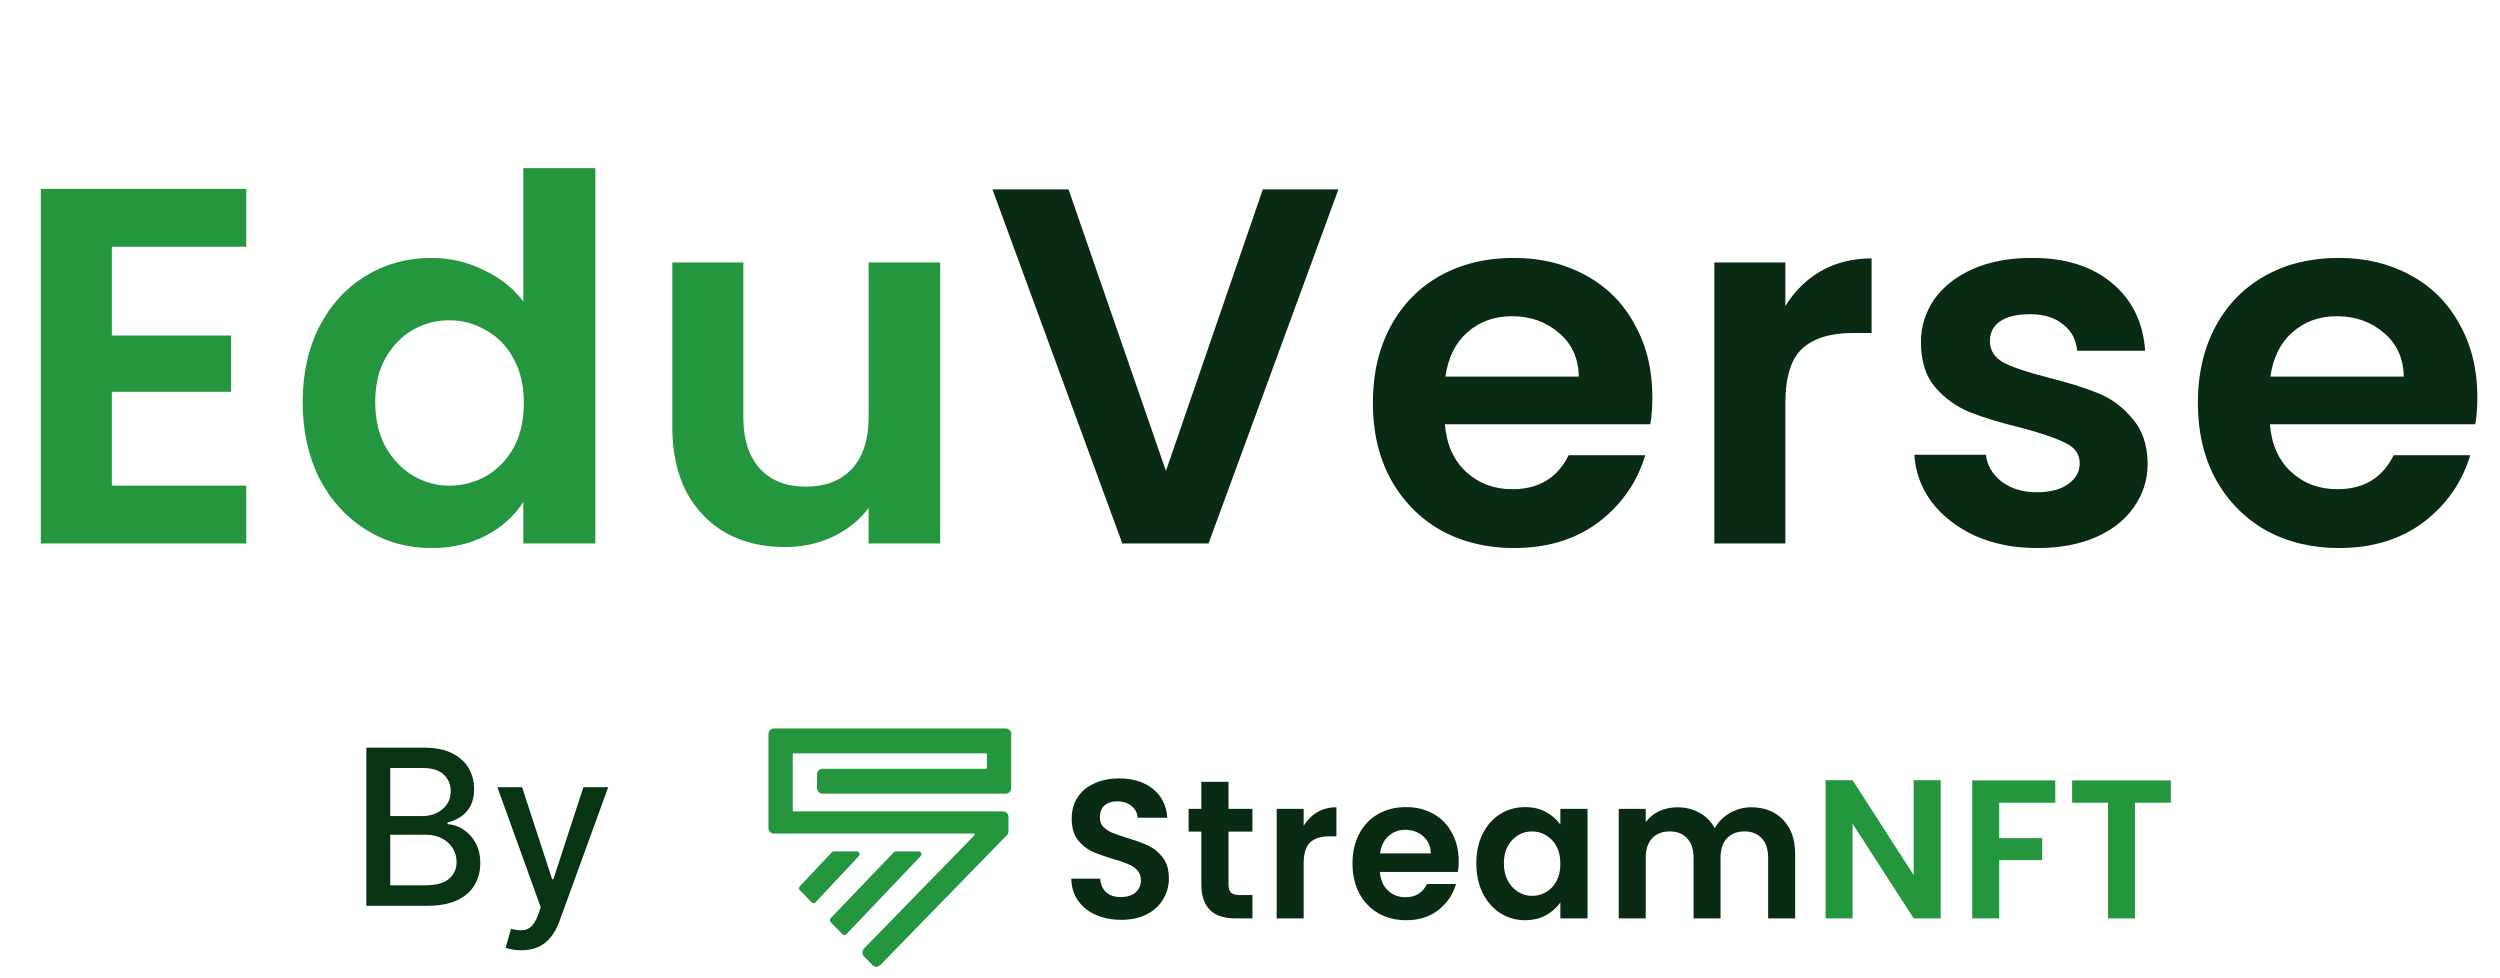 <svg width="69" height="27" viewBox="0 0 69 27" fill="none" xmlns="http://www.w3.org/2000/svg">
<path d="M3.087 6.81V9.26H6.377V10.814H3.087V13.404H6.797V15H1.127V5.214H6.797V6.81H3.087ZM8.354 11.094C8.354 10.31 8.508 9.615 8.816 9.008C9.133 8.401 9.562 7.935 10.104 7.608C10.645 7.281 11.247 7.118 11.91 7.118C12.414 7.118 12.895 7.23 13.352 7.454C13.809 7.669 14.173 7.958 14.444 8.322V4.64H16.432V15H14.444V13.852C14.201 14.235 13.861 14.543 13.422 14.776C12.983 15.009 12.475 15.126 11.896 15.126C11.242 15.126 10.645 14.958 10.104 14.622C9.562 14.286 9.133 13.815 8.816 13.208C8.508 12.592 8.354 11.887 8.354 11.094ZM14.458 11.122C14.458 10.646 14.364 10.24 14.178 9.904C13.991 9.559 13.739 9.297 13.422 9.12C13.104 8.933 12.764 8.84 12.4 8.84C12.036 8.84 11.7 8.929 11.392 9.106C11.084 9.283 10.832 9.545 10.636 9.89C10.449 10.226 10.356 10.627 10.356 11.094C10.356 11.561 10.449 11.971 10.636 12.326C10.832 12.671 11.084 12.937 11.392 13.124C11.709 13.311 12.045 13.404 12.4 13.404C12.764 13.404 13.104 13.315 13.422 13.138C13.739 12.951 13.991 12.69 14.178 12.354C14.364 12.009 14.458 11.598 14.458 11.122ZM25.948 7.244V15H23.974V14.02C23.722 14.356 23.391 14.622 22.98 14.818C22.579 15.005 22.14 15.098 21.664 15.098C21.057 15.098 20.521 14.972 20.054 14.72C19.587 14.459 19.219 14.081 18.948 13.586C18.687 13.082 18.556 12.485 18.556 11.794V7.244H20.516V11.514C20.516 12.13 20.67 12.606 20.978 12.942C21.286 13.269 21.706 13.432 22.238 13.432C22.779 13.432 23.204 13.269 23.512 12.942C23.82 12.606 23.974 12.13 23.974 11.514V7.244H25.948Z" fill="#23963E"/>
<path d="M36.94 5.228L33.356 15H30.976L27.392 5.228H29.492L32.18 12.998L34.854 5.228H36.94ZM45.605 10.954C45.605 11.234 45.586 11.486 45.549 11.71H39.879C39.926 12.27 40.122 12.709 40.467 13.026C40.812 13.343 41.237 13.502 41.741 13.502C42.469 13.502 42.987 13.189 43.295 12.564H45.409C45.185 13.311 44.756 13.927 44.121 14.412C43.486 14.888 42.707 15.126 41.783 15.126C41.036 15.126 40.364 14.963 39.767 14.636C39.179 14.3 38.717 13.829 38.381 13.222C38.054 12.615 37.891 11.915 37.891 11.122C37.891 10.319 38.054 9.615 38.381 9.008C38.708 8.401 39.165 7.935 39.753 7.608C40.341 7.281 41.018 7.118 41.783 7.118C42.52 7.118 43.178 7.277 43.757 7.594C44.345 7.911 44.798 8.364 45.115 8.952C45.442 9.531 45.605 10.198 45.605 10.954ZM43.575 10.394C43.566 9.89 43.384 9.489 43.029 9.19C42.674 8.882 42.24 8.728 41.727 8.728C41.242 8.728 40.831 8.877 40.495 9.176C40.168 9.465 39.968 9.871 39.893 10.394H43.575ZM49.276 8.448C49.528 8.037 49.854 7.715 50.256 7.482C50.666 7.249 51.133 7.132 51.656 7.132V9.19H51.138C50.522 9.19 50.055 9.335 49.738 9.624C49.43 9.913 49.276 10.417 49.276 11.136V15H47.316V7.244H49.276V8.448ZM56.224 15.126C55.589 15.126 55.02 15.014 54.516 14.79C54.012 14.557 53.611 14.244 53.312 13.852C53.023 13.46 52.864 13.026 52.836 12.55H54.81C54.847 12.849 54.992 13.096 55.244 13.292C55.505 13.488 55.827 13.586 56.21 13.586C56.583 13.586 56.873 13.511 57.078 13.362C57.292 13.213 57.4 13.021 57.4 12.788C57.4 12.536 57.269 12.349 57.008 12.228C56.756 12.097 56.35 11.957 55.79 11.808C55.211 11.668 54.735 11.523 54.362 11.374C53.998 11.225 53.681 10.996 53.41 10.688C53.148 10.38 53.018 9.965 53.018 9.442C53.018 9.013 53.139 8.621 53.382 8.266C53.634 7.911 53.989 7.631 54.446 7.426C54.913 7.221 55.459 7.118 56.084 7.118C57.008 7.118 57.745 7.351 58.296 7.818C58.846 8.275 59.15 8.896 59.206 9.68H57.33C57.302 9.372 57.171 9.129 56.938 8.952C56.714 8.765 56.41 8.672 56.028 8.672C55.673 8.672 55.398 8.737 55.202 8.868C55.015 8.999 54.922 9.181 54.922 9.414C54.922 9.675 55.053 9.876 55.314 10.016C55.575 10.147 55.981 10.282 56.532 10.422C57.092 10.562 57.554 10.707 57.918 10.856C58.282 11.005 58.594 11.239 58.856 11.556C59.127 11.864 59.267 12.275 59.276 12.788C59.276 13.236 59.15 13.637 58.898 13.992C58.655 14.347 58.3 14.627 57.834 14.832C57.377 15.028 56.84 15.126 56.224 15.126ZM68.375 10.954C68.375 11.234 68.356 11.486 68.319 11.71H62.649C62.695 12.27 62.891 12.709 63.237 13.026C63.582 13.343 64.007 13.502 64.511 13.502C65.239 13.502 65.757 13.189 66.065 12.564H68.179C67.955 13.311 67.525 13.927 66.891 14.412C66.256 14.888 65.477 15.126 64.553 15.126C63.806 15.126 63.134 14.963 62.537 14.636C61.949 14.3 61.487 13.829 61.151 13.222C60.824 12.615 60.661 11.915 60.661 11.122C60.661 10.319 60.824 9.615 61.151 9.008C61.477 8.401 61.935 7.935 62.523 7.608C63.111 7.281 63.787 7.118 64.553 7.118C65.29 7.118 65.948 7.277 66.527 7.594C67.115 7.911 67.567 8.364 67.885 8.952C68.211 9.531 68.375 10.198 68.375 10.954ZM66.345 10.394C66.335 9.89 66.153 9.489 65.799 9.19C65.444 8.882 65.01 8.728 64.497 8.728C64.011 8.728 63.601 8.877 63.265 9.176C62.938 9.465 62.737 9.871 62.663 10.394H66.345Z" fill="#092A13"/>
<g clip-path="url(#clip0_17_37)">
<path fill-rule="evenodd" clip-rule="evenodd" d="M27.209 20.792H21.91C21.893 20.792 21.88 20.806 21.88 20.823V22.364C21.88 22.381 21.893 22.395 21.91 22.395H27.685C27.767 22.395 27.834 22.463 27.834 22.548V22.942C27.834 22.983 27.818 23.022 27.791 23.05L24.293 26.638C24.234 26.698 24.14 26.698 24.082 26.638L23.846 26.396C23.788 26.336 23.788 26.24 23.846 26.18L26.89 23.058C26.909 23.039 26.896 23.006 26.869 23.006H21.359C21.277 23.006 21.21 22.937 21.21 22.853V20.258C21.21 20.173 21.277 20.105 21.359 20.105H27.76C27.842 20.105 27.909 20.173 27.909 20.258V21.753C27.909 21.837 27.842 21.906 27.76 21.906H22.699C22.616 21.906 22.55 21.837 22.55 21.753V21.371C22.55 21.287 22.616 21.219 22.699 21.219H27.209C27.225 21.219 27.239 21.205 27.239 21.188V20.823C27.239 20.806 27.225 20.792 27.209 20.792ZM22.402 24.905L22.075 24.57C22.046 24.54 22.045 24.493 22.074 24.463L22.96 23.522C22.974 23.507 22.993 23.498 23.013 23.498H23.65C23.715 23.498 23.749 23.579 23.704 23.628L22.508 24.904C22.479 24.935 22.431 24.935 22.402 24.905ZM22.926 25.451L23.253 25.786C23.283 25.816 23.33 25.816 23.359 25.785L25.411 23.628C25.457 23.58 25.424 23.498 25.358 23.498H24.723C24.703 23.498 24.684 23.507 24.67 23.521L22.926 25.343C22.897 25.373 22.898 25.421 22.926 25.451Z" fill="#23963E"/>
<path d="M30.946 25.387C30.687 25.387 30.453 25.341 30.244 25.25C30.038 25.159 29.875 25.028 29.754 24.857C29.634 24.686 29.572 24.484 29.568 24.251H30.366C30.377 24.408 30.43 24.532 30.526 24.622C30.625 24.713 30.76 24.759 30.93 24.759C31.104 24.759 31.241 24.717 31.34 24.633C31.439 24.546 31.489 24.433 31.489 24.295C31.489 24.182 31.455 24.089 31.388 24.017C31.32 23.944 31.235 23.887 31.133 23.848C31.033 23.804 30.895 23.756 30.718 23.706C30.476 23.633 30.279 23.562 30.127 23.493C29.978 23.42 29.848 23.313 29.738 23.171C29.632 23.025 29.579 22.832 29.579 22.592C29.579 22.367 29.634 22.17 29.744 22.003C29.854 21.835 30.008 21.708 30.207 21.621C30.405 21.53 30.632 21.484 30.888 21.484C31.271 21.484 31.581 21.581 31.819 21.773C32.06 21.963 32.193 22.228 32.218 22.57H31.399C31.392 22.439 31.337 22.332 31.234 22.248C31.134 22.161 31.001 22.117 30.834 22.117C30.689 22.117 30.572 22.155 30.483 22.232C30.398 22.308 30.356 22.419 30.356 22.565C30.356 22.667 30.387 22.752 30.451 22.821C30.519 22.887 30.6 22.942 30.696 22.985C30.796 23.025 30.934 23.073 31.111 23.127C31.352 23.2 31.549 23.273 31.702 23.345C31.855 23.418 31.986 23.527 32.096 23.673C32.206 23.818 32.261 24.009 32.261 24.246C32.261 24.45 32.209 24.639 32.106 24.814C32.004 24.988 31.853 25.128 31.654 25.234C31.455 25.336 31.219 25.387 30.946 25.387Z" fill="#092A13"/>
<path d="M33.907 22.952V24.415C33.907 24.517 33.93 24.592 33.976 24.639C34.026 24.683 34.108 24.704 34.221 24.704H34.567V25.348H34.099C33.471 25.348 33.157 25.035 33.157 24.41V22.952H32.806V22.325H33.157V21.577H33.907V22.325H34.567V22.952H33.907Z" fill="#092A13"/>
<path d="M35.981 22.794C36.077 22.634 36.201 22.509 36.353 22.418C36.509 22.326 36.687 22.281 36.885 22.281V23.083H36.688C36.454 23.083 36.277 23.14 36.156 23.253C36.039 23.365 35.981 23.562 35.981 23.842V25.348H35.236V22.325H35.981V22.794Z" fill="#092A13"/>
<path d="M40.261 23.771C40.261 23.88 40.254 23.979 40.239 24.066H38.084C38.102 24.284 38.177 24.455 38.308 24.579C38.439 24.703 38.6 24.764 38.792 24.764C39.069 24.764 39.266 24.642 39.383 24.399H40.186C40.101 24.69 39.938 24.93 39.697 25.119C39.456 25.305 39.159 25.398 38.808 25.398C38.524 25.398 38.269 25.334 38.042 25.206C37.818 25.076 37.643 24.892 37.515 24.655C37.391 24.419 37.329 24.146 37.329 23.837C37.329 23.524 37.391 23.249 37.515 23.012C37.639 22.776 37.813 22.594 38.036 22.467C38.26 22.339 38.517 22.276 38.808 22.276C39.088 22.276 39.338 22.337 39.558 22.461C39.782 22.585 39.954 22.761 40.075 22.991C40.199 23.216 40.261 23.476 40.261 23.771ZM39.489 23.553C39.486 23.356 39.416 23.2 39.282 23.083C39.147 22.963 38.982 22.903 38.787 22.903C38.602 22.903 38.446 22.962 38.319 23.078C38.194 23.191 38.118 23.349 38.09 23.553H39.489Z" fill="#092A13"/>
<path d="M40.746 23.826C40.746 23.52 40.805 23.249 40.922 23.012C41.042 22.776 41.204 22.594 41.406 22.467C41.612 22.339 41.84 22.276 42.092 22.276C42.312 22.276 42.504 22.321 42.667 22.412C42.834 22.503 42.967 22.618 43.066 22.756V22.325H43.816V25.348H43.066V24.906C42.97 25.048 42.837 25.166 42.667 25.261C42.5 25.352 42.307 25.398 42.087 25.398C41.839 25.398 41.612 25.332 41.406 25.201C41.204 25.07 41.042 24.886 40.922 24.65C40.805 24.41 40.746 24.135 40.746 23.826ZM43.066 23.837C43.066 23.651 43.031 23.493 42.96 23.362C42.889 23.227 42.793 23.125 42.672 23.056C42.552 22.983 42.422 22.947 42.284 22.947C42.146 22.947 42.018 22.982 41.901 23.051C41.784 23.12 41.688 23.222 41.614 23.356C41.542 23.487 41.507 23.644 41.507 23.826C41.507 24.008 41.542 24.168 41.614 24.306C41.688 24.441 41.784 24.544 41.901 24.617C42.021 24.69 42.149 24.726 42.284 24.726C42.422 24.726 42.552 24.692 42.672 24.622C42.793 24.55 42.889 24.448 42.96 24.317C43.031 24.182 43.066 24.022 43.066 23.837Z" fill="#092A13"/>
<path d="M48.338 22.281C48.7 22.281 48.991 22.396 49.211 22.625C49.435 22.851 49.546 23.167 49.546 23.575V25.348H48.801V23.678C48.801 23.442 48.743 23.262 48.626 23.138C48.509 23.011 48.349 22.947 48.147 22.947C47.945 22.947 47.783 23.011 47.663 23.138C47.546 23.262 47.487 23.442 47.487 23.678V25.348H46.742V23.678C46.742 23.442 46.683 23.262 46.566 23.138C46.449 23.011 46.29 22.947 46.087 22.947C45.882 22.947 45.718 23.011 45.598 23.138C45.481 23.262 45.422 23.442 45.422 23.678V25.348H44.677V22.325H45.422V22.69C45.518 22.563 45.64 22.463 45.789 22.39C45.942 22.317 46.109 22.281 46.29 22.281C46.52 22.281 46.726 22.332 46.907 22.434C47.088 22.532 47.228 22.674 47.327 22.86C47.423 22.685 47.562 22.545 47.742 22.439C47.927 22.334 48.126 22.281 48.338 22.281Z" fill="#092A13"/>
<path d="M53.563 25.348H52.818L51.131 22.734V25.348H50.386V21.533H51.131L52.818 24.153V21.533H53.563V25.348Z" fill="#23963E"/>
<path d="M56.726 21.539V22.155H55.178V23.133H56.364V23.738H55.178V25.348H54.433V21.539H56.726Z" fill="#23963E"/>
<path d="M59.915 21.539V22.155H58.925V25.348H58.18V22.155H57.191V21.539H59.915Z" fill="#23963E"/>
</g>
<path d="M10.111 25V20.636H11.709C12.019 20.636 12.275 20.688 12.478 20.79C12.682 20.891 12.834 21.028 12.934 21.201C13.035 21.373 13.086 21.567 13.086 21.783C13.086 21.965 13.052 22.118 12.986 22.243C12.919 22.366 12.829 22.466 12.717 22.541C12.606 22.615 12.484 22.669 12.351 22.703V22.746C12.495 22.753 12.637 22.8 12.775 22.886C12.914 22.972 13.029 23.093 13.12 23.251C13.211 23.408 13.256 23.6 13.256 23.826C13.256 24.049 13.204 24.249 13.098 24.427C12.995 24.603 12.834 24.743 12.617 24.847C12.4 24.949 12.122 25 11.784 25H10.111ZM10.77 24.435H11.72C12.035 24.435 12.261 24.374 12.398 24.252C12.534 24.13 12.602 23.977 12.602 23.794C12.602 23.656 12.567 23.53 12.498 23.415C12.428 23.3 12.329 23.208 12.199 23.14C12.072 23.072 11.919 23.038 11.743 23.038H10.77V24.435ZM10.77 22.524H11.652C11.799 22.524 11.932 22.496 12.05 22.439C12.169 22.382 12.264 22.303 12.334 22.2C12.405 22.097 12.44 21.974 12.44 21.834C12.44 21.653 12.377 21.502 12.25 21.38C12.124 21.258 11.93 21.197 11.669 21.197H10.77V22.524ZM14.389 26.227C14.293 26.227 14.207 26.22 14.129 26.204C14.05 26.19 13.992 26.174 13.954 26.157L14.107 25.635C14.224 25.666 14.328 25.68 14.418 25.675C14.509 25.671 14.59 25.637 14.659 25.573C14.73 25.509 14.793 25.405 14.847 25.26L14.925 25.043L13.728 21.727H14.41L15.239 24.267H15.273L16.102 21.727H16.786L15.437 25.437C15.374 25.607 15.295 25.751 15.198 25.869C15.102 25.989 14.987 26.078 14.853 26.138C14.72 26.197 14.565 26.227 14.389 26.227Z" fill="#073412"/>
<defs>
<clipPath id="clip0_17_37">
<rect width="39" height="7" fill="white" transform="translate(21 20)"/>
</clipPath>
</defs>
</svg>
